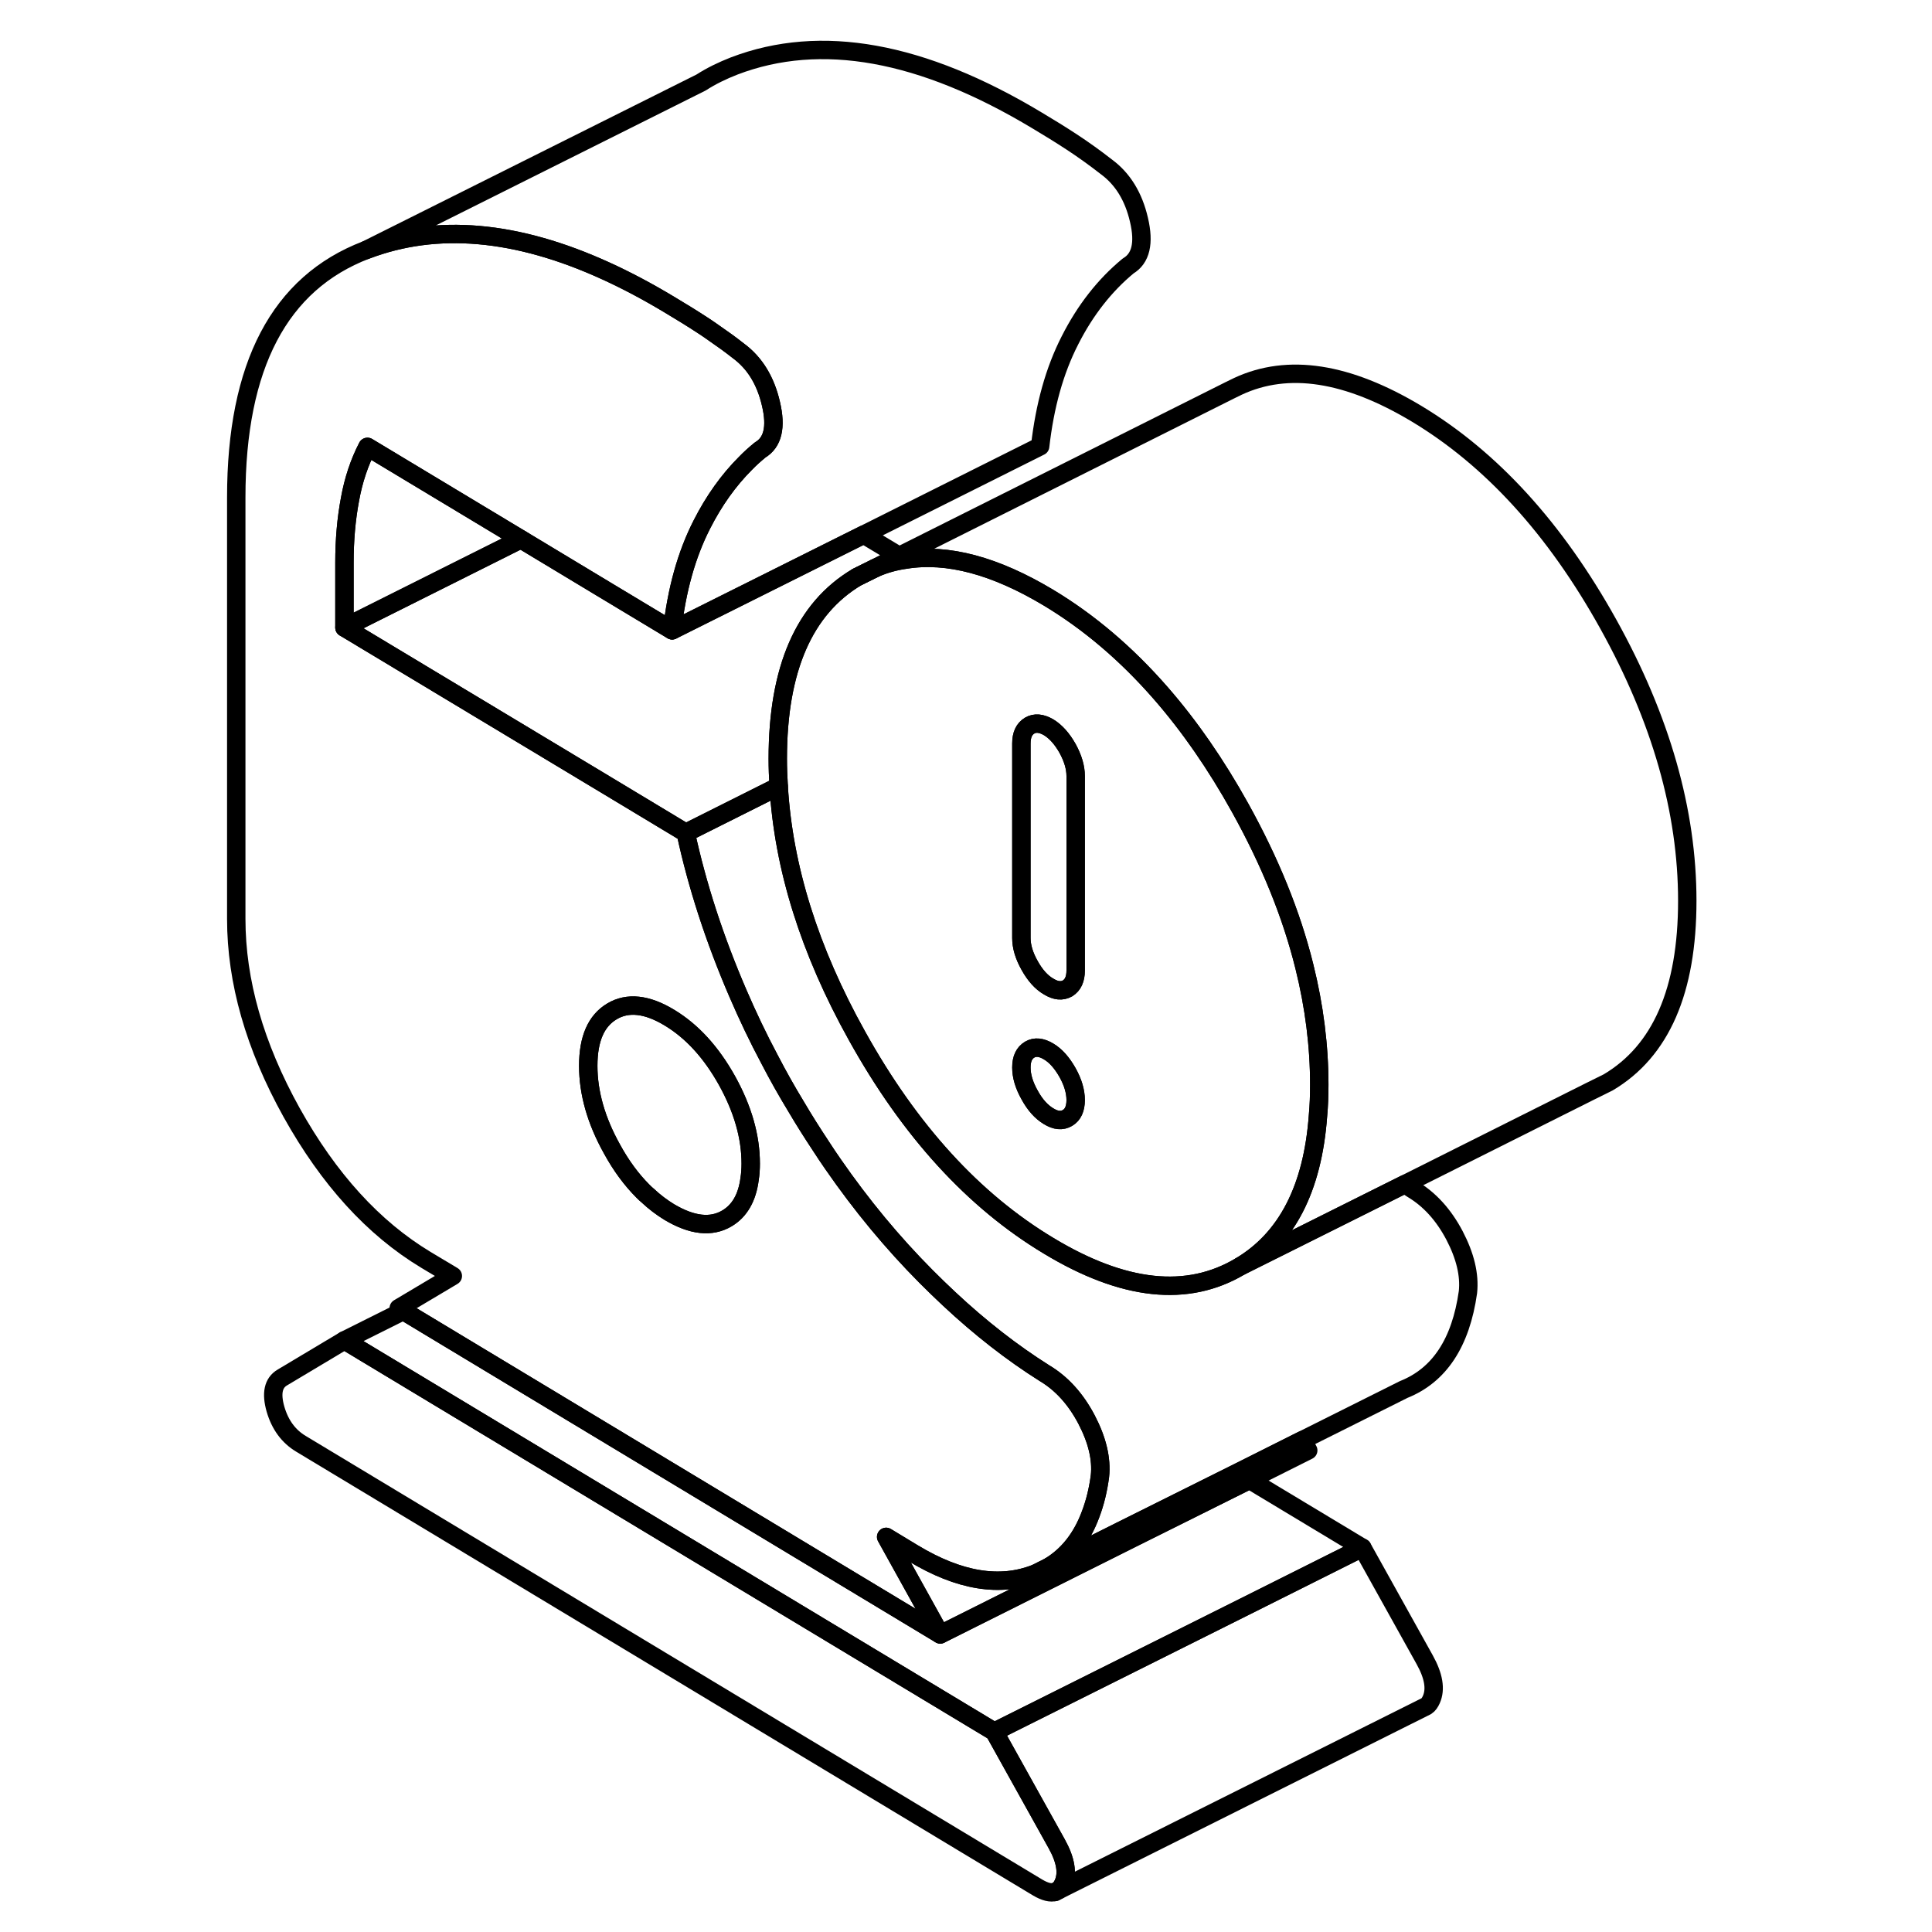 <svg viewBox="0 0 84 105" fill="none" xmlns="http://www.w3.org/2000/svg" height="48" width="48" stroke-width="1px"
     stroke-linecap="round" stroke-linejoin="round">
    <path d="M47.29 102.366C47.22 102.526 47.13 102.646 47.03 102.726L46.85 102.816C46.61 102.896 46.29 102.816 45.9 102.586L5.87 78.476C5.18 78.066 4.72 77.436 4.47 76.576C4.23 75.726 4.35 75.156 4.84 74.866L8.22 72.846L43.54 94.116L46.93 100.206C47.42 101.086 47.54 101.806 47.29 102.366Z" stroke="currentColor" stroke-linejoin="round"/>
    <path d="M60.39 52.525C59.69 49.695 58.52 46.825 56.9 43.905C55.59 41.545 54.15 39.465 52.58 37.666C50.73 35.545 48.7 33.815 46.49 32.485C43.59 30.745 41 30.046 38.71 30.416C38.14 30.495 37.59 30.645 37.06 30.875L36.07 31.365C33.2 33.075 31.77 36.365 31.77 41.235C31.77 41.735 31.79 42.235 31.82 42.735C32.08 47.135 33.49 51.655 36.07 56.285C38.94 61.455 42.41 65.255 46.49 67.705C50.56 70.165 54.03 70.535 56.9 68.825C59.43 67.325 60.84 64.595 61.13 60.635C61.18 60.095 61.2 59.535 61.2 58.955C61.2 56.845 60.93 54.695 60.39 52.525ZM47.52 60.755C47.22 60.935 46.88 60.906 46.49 60.666C46.09 60.425 45.75 60.045 45.46 59.515C45.16 58.985 45.01 58.485 45.01 58.015C45.01 57.545 45.16 57.225 45.46 57.045C45.75 56.875 46.09 56.905 46.49 57.145C46.88 57.375 47.22 57.765 47.52 58.295C47.81 58.815 47.96 59.315 47.96 59.785C47.96 60.255 47.81 60.585 47.52 60.755ZM47.96 52.745C47.96 53.215 47.81 53.535 47.52 53.715C47.22 53.885 46.88 53.855 46.49 53.615C46.09 53.385 45.75 52.995 45.46 52.475C45.16 51.946 45.01 51.446 45.01 50.975V40.405C45.01 39.935 45.16 39.615 45.46 39.435C45.75 39.265 46.09 39.295 46.49 39.525C46.88 39.765 47.22 40.145 47.52 40.675C47.81 41.205 47.96 41.705 47.96 42.175V52.745Z" stroke="currentColor" stroke-linejoin="round"/>
    <path d="M47.96 59.785C47.96 60.255 47.81 60.585 47.52 60.755C47.22 60.935 46.88 60.905 46.49 60.665C46.09 60.425 45.75 60.045 45.46 59.515C45.16 58.985 45.01 58.485 45.01 58.015C45.01 57.545 45.16 57.225 45.46 57.045C45.75 56.875 46.09 56.905 46.49 57.145C46.88 57.375 47.22 57.765 47.52 58.295C47.81 58.815 47.96 59.315 47.96 59.785Z" stroke="currentColor" stroke-linejoin="round"/>
    <path d="M47.96 42.175V52.745C47.96 53.215 47.81 53.535 47.52 53.715C47.22 53.886 46.88 53.855 46.49 53.615C46.09 53.386 45.75 52.996 45.46 52.476C45.16 51.946 45.01 51.446 45.01 50.976V40.406C45.01 39.935 45.16 39.615 45.46 39.435C45.75 39.266 46.09 39.295 46.49 39.526C46.88 39.766 47.22 40.145 47.52 40.675C47.81 41.206 47.96 41.706 47.96 42.175Z" stroke="currentColor" stroke-linejoin="round"/>
    <path d="M67.29 92.365C67.22 92.525 67.13 92.655 67.02 92.725L66.84 92.815L47.03 102.725C47.13 102.645 47.22 102.525 47.29 102.365C47.54 101.805 47.42 101.085 46.93 100.205L43.54 94.115L57.15 87.315L63.54 84.115L66.93 90.205C67.42 91.085 67.54 91.805 67.29 92.365Z" stroke="currentColor" stroke-linejoin="round"/>
    <path d="M63.54 84.116L57.15 87.316L43.54 94.116L8.22 72.846L11.42 71.246L40.6 88.826L51.01 83.616L57.41 80.426L63.54 84.116Z" stroke="currentColor" stroke-linejoin="round"/>
    <path d="M69.28 70.225C68.89 72.985 67.72 74.745 65.79 75.515L60.29 78.265L59.95 78.435L56.76 80.035L50.36 83.225L46.51 85.155C47.54 84.545 48.3 83.585 48.78 82.275C49.01 81.665 49.18 80.985 49.28 80.225C49.38 79.285 49.13 78.255 48.55 77.145C47.96 76.025 47.2 75.185 46.26 74.625C44.5 73.515 42.78 72.175 41.09 70.595C40.67 70.205 40.25 69.795 39.83 69.375C38 67.535 36.32 65.505 34.77 63.265C34.55 62.945 34.33 62.625 34.12 62.295C33.65 61.585 33.2 60.875 32.77 60.145C32.26 59.305 31.78 58.455 31.33 57.585C30.7 56.405 30.13 55.205 29.6 53.975C28.35 51.075 27.4 48.175 26.77 45.265L31.82 42.735C32.08 47.135 33.49 51.655 36.07 56.285C38.94 61.455 42.41 65.255 46.49 67.705C50.56 70.165 54.03 70.535 56.9 68.825L65.85 64.355C65.99 64.445 66.12 64.535 66.26 64.625C67.2 65.185 67.96 66.025 68.55 67.145C69.13 68.255 69.38 69.285 69.28 70.225Z" stroke="currentColor" stroke-linejoin="round"/>
    <path d="M48.55 77.146C47.96 76.026 47.2 75.186 46.26 74.626C44.5 73.516 42.78 72.176 41.09 70.596C40.67 70.206 40.25 69.796 39.83 69.376C38 67.536 36.32 65.506 34.77 63.266C34.55 62.946 34.33 62.626 34.12 62.296C33.65 61.586 33.2 60.876 32.77 60.146C32.26 59.306 31.78 58.456 31.33 57.586C30.7 56.406 30.13 55.206 29.6 53.976C28.35 51.076 27.4 48.176 26.77 45.266L22.57 42.736L8.22 34.106V30.576C8.22 29.346 8.32 28.206 8.52 27.146C8.71 26.086 9.03 25.136 9.47 24.286L17.81 29.306L22.34 32.036L26.03 34.256C26.28 32.056 26.81 30.136 27.65 28.496C28.3 27.216 29.09 26.106 30.01 25.186C30.26 24.926 30.53 24.686 30.81 24.456C31.5 24.046 31.7 23.216 31.4 21.946C31.11 20.686 30.52 19.726 29.64 19.076C29.21 18.736 28.78 18.426 28.37 18.146C28.16 17.996 27.96 17.856 27.76 17.726C27.15 17.326 26.52 16.936 25.88 16.556C24.7 15.846 23.55 15.236 22.43 14.726C17.57 12.506 13.23 12.126 9.4 13.586C4.69 15.386 2.34 19.876 2.34 27.036V49.936C2.34 53.336 3.34 56.846 5.35 60.466C7.37 64.086 9.79 66.746 12.64 68.466L14.11 69.346L11.17 71.096L11.42 71.246L40.6 88.826L37.66 83.526L39.13 84.416C41.63 85.926 43.85 86.286 45.79 85.516L46.51 85.156C47.54 84.546 48.3 83.586 48.78 82.276C49.01 81.666 49.18 80.986 49.28 80.226C49.38 79.286 49.13 78.256 48.55 77.146ZM30.24 64.066C30.11 65.086 29.7 65.806 29.01 66.216C28.15 66.726 27.11 66.606 25.88 65.876C25.47 65.626 25.07 65.326 24.7 64.976C24.61 64.906 24.53 64.826 24.44 64.736C23.82 64.116 23.25 63.346 22.76 62.446C21.9 60.906 21.47 59.396 21.47 57.926C21.47 56.456 21.9 55.476 22.76 54.966C23.61 54.456 24.66 54.566 25.88 55.306C27.11 56.046 28.15 57.186 29.01 58.726C29.87 60.276 30.3 61.776 30.3 63.246C30.3 63.536 30.28 63.816 30.24 64.066Z" stroke="currentColor" stroke-linejoin="round"/>
    <path d="M30.3 63.245C30.3 63.535 30.28 63.815 30.24 64.065C30.11 65.085 29.7 65.805 29.01 66.215C28.15 66.725 27.11 66.605 25.88 65.875C25.47 65.625 25.07 65.325 24.7 64.975C24.61 64.905 24.53 64.825 24.44 64.735C23.82 64.115 23.25 63.345 22.76 62.445C21.9 60.905 21.47 59.395 21.47 57.925C21.47 56.455 21.9 55.475 22.76 54.965C23.61 54.455 24.66 54.565 25.88 55.305C27.11 56.045 28.15 57.185 29.01 58.725C29.87 60.275 30.3 61.775 30.3 63.245Z" stroke="currentColor" stroke-linejoin="round"/>
    <path d="M50.81 14.456C49.54 15.506 48.48 16.856 47.65 18.496C46.81 20.136 46.28 22.056 46.03 24.256L36.44 29.056L26.03 34.256C26.28 32.056 26.81 30.136 27.65 28.496C28.3 27.216 29.09 26.106 30.01 25.186C30.26 24.926 30.53 24.686 30.81 24.456C31.5 24.046 31.7 23.216 31.4 21.946C31.11 20.686 30.52 19.726 29.64 19.076C29.21 18.736 28.78 18.426 28.37 18.146C28.16 17.996 27.96 17.856 27.76 17.726C27.15 17.326 26.52 16.936 25.88 16.556C24.7 15.846 23.55 15.236 22.43 14.726C17.57 12.506 13.23 12.126 9.4 13.586L27.6 4.486C28.16 4.126 28.76 3.836 29.4 3.586C34.11 1.786 39.6 2.776 45.88 6.556C46.52 6.936 47.15 7.326 47.76 7.726C48.37 8.126 49 8.576 49.64 9.076C50.52 9.726 51.11 10.686 51.4 11.946C51.7 13.216 51.5 14.046 50.81 14.456Z" stroke="currentColor" stroke-linejoin="round"/>
    <path d="M81.2 48.956C81.2 53.836 79.77 57.126 76.9 58.826L75.91 59.316L65.85 64.356L56.9 68.826C59.43 67.326 60.84 64.596 61.13 60.636C61.18 60.096 61.2 59.536 61.2 58.956C61.2 56.846 60.93 54.696 60.39 52.526C59.69 49.696 58.52 46.826 56.9 43.906C55.59 41.546 54.15 39.466 52.58 37.666C50.73 35.546 48.7 33.816 46.49 32.486C43.59 30.746 41 30.046 38.71 30.416C38.14 30.496 37.59 30.646 37.06 30.876L38.37 30.216L56.33 21.216L56.78 20.996C59.51 19.726 62.74 20.236 66.49 22.486C70.56 24.936 74.03 28.746 76.9 33.906C79.77 39.066 81.2 44.086 81.2 48.956Z" stroke="currentColor" stroke-linejoin="round"/>
    <path d="M17.81 29.306L8.22 34.106V30.576C8.22 29.346 8.32 28.206 8.52 27.146C8.71 26.086 9.03 25.136 9.47 24.286L17.81 29.306Z" stroke="currentColor" stroke-linejoin="round"/>
    <path d="M38.37 30.216L37.06 30.876L36.07 31.366C33.2 33.076 31.77 36.366 31.77 41.236C31.77 41.736 31.79 42.236 31.82 42.736L26.77 45.266L22.57 42.736L8.22 34.106L17.81 29.306L22.34 32.036L26.03 34.256L36.44 29.056L38.37 30.216Z" stroke="currentColor" stroke-linejoin="round"/>
    <path d="M60.6 78.826L57.41 80.426L51.01 83.616L40.6 88.826L37.66 83.526L39.13 84.416C41.63 85.926 43.85 86.286 45.79 85.516L46.51 85.156L50.36 83.226L56.76 80.036L59.95 78.436L60.29 78.266L60.6 78.826Z" stroke="currentColor" stroke-linejoin="round"/>
    <path d="M46.85 102.816L46.84 102.826" stroke="currentColor" stroke-linejoin="round"/>
    <path d="M37.06 30.876L36.07 31.366" stroke="currentColor" stroke-linejoin="round"/>
</svg>
